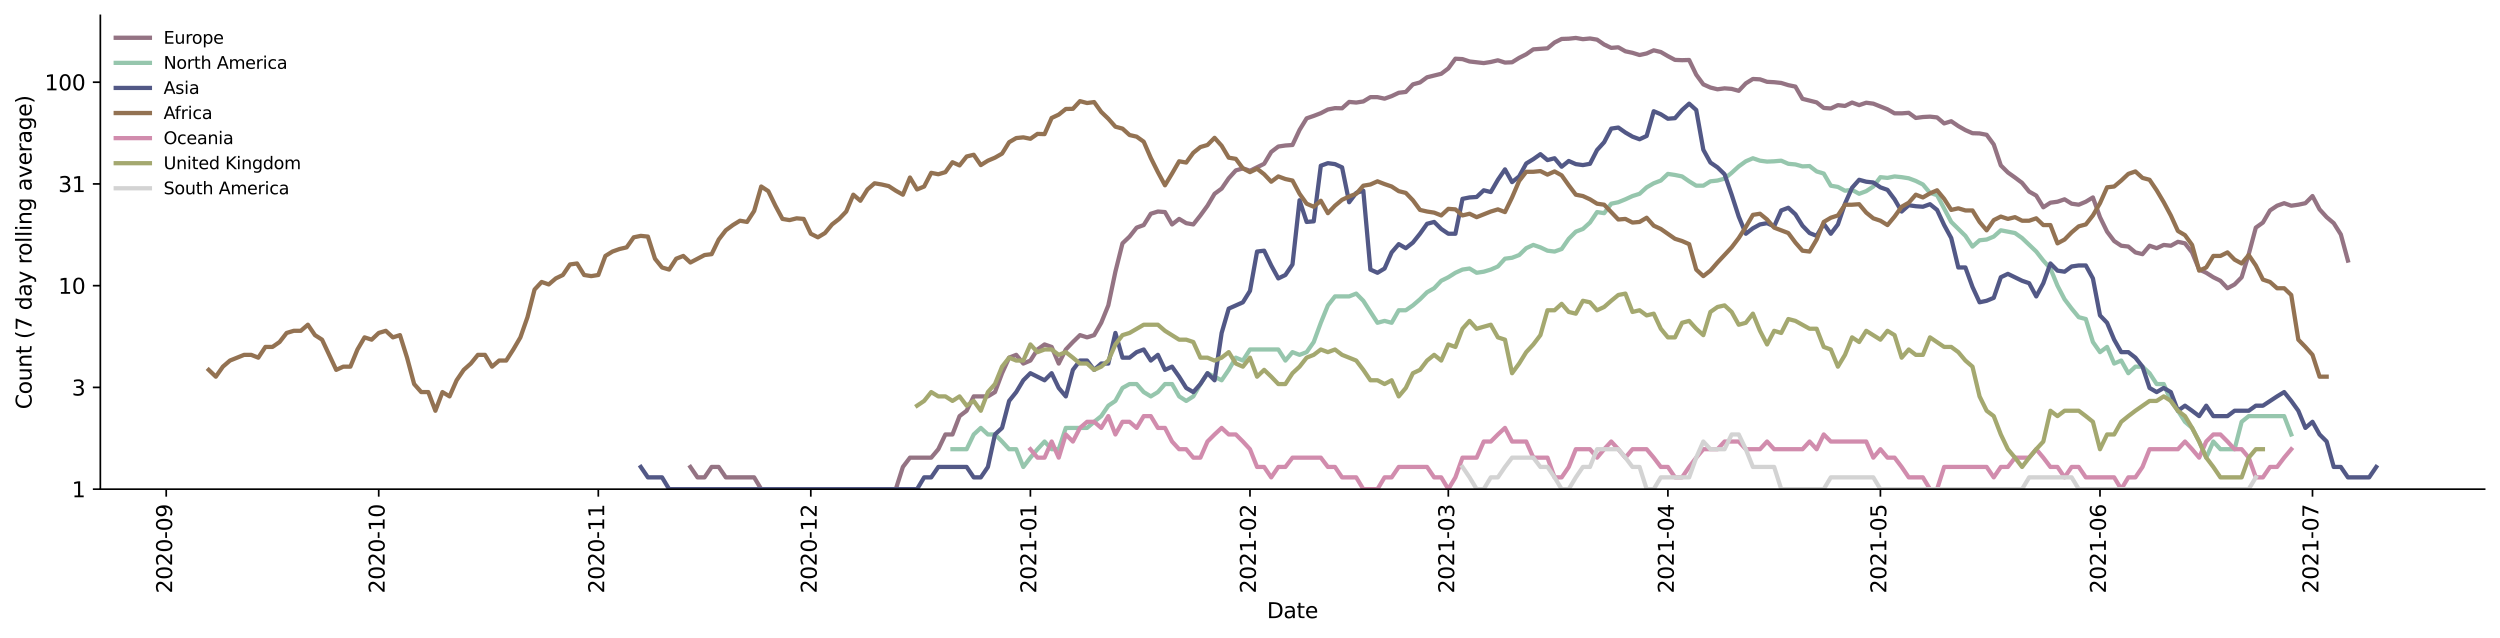 <?xml version="1.0" encoding="utf-8" standalone="no"?>
<!DOCTYPE svg PUBLIC "-//W3C//DTD SVG 1.1//EN"
  "http://www.w3.org/Graphics/SVG/1.1/DTD/svg11.dtd">
<svg height="298.621pt" version="1.1" viewBox="0 0 1170.166 298.621" width="1170.166pt" xmlns="http://www.w3.org/2000/svg" xmlns:xlink="http://www.w3.org/1999/xlink">
 <defs>
  <style type="text/css">*{stroke-linecap:butt;stroke-linejoin:round;}</style>
 </defs>
 <g id="figure_1">
  <g id="patch_1">
   <path d="M 0 298.621 
L 1170.166 298.621 
L 1170.166 0 
L 0 0 
z
" style="fill:#ffffff;"/>
  </g>
  <g id="axes_1">
   <g id="patch_2">
    <path d="M 46.966 228.96 
L 1162.966 228.96 
L 1162.966 7.2 
L 46.966 7.2 
z
" style="fill:#ffffff;"/>
   </g>
   <g id="matplotlib.axis_1">
    <g id="xtick_1">
     <g id="line2d_1">
      <defs>
       <path d="M 0 0 
L 0 3.5 
" id="mbe7c22d611" style="stroke:#000000;stroke-width:0.8;"/>
      </defs>
      <g>
       <use style="stroke:#000000;stroke-width:0.8;" x="77.8" xlink:href="#mbe7c22d611" y="228.96"/>
      </g>
     </g>
     <g id="text_1">
      <!-- 2020-09 -->
      <g transform="translate(80.559 277.743)rotate(-90)scale(0.1 -0.1)">
       <defs>
        <path d="M 1228 531 
L 3431 531 
L 3431 0 
L 469 0 
L 469 531 
Q 828 903 1448 1529 
Q 2069 2156 2228 2338 
Q 2531 2678 2651 2914 
Q 2772 3150 2772 3378 
Q 2772 3750 2511 3984 
Q 2250 4219 1831 4219 
Q 1534 4219 1204 4116 
Q 875 4013 500 3803 
L 500 4441 
Q 881 4594 1212 4672 
Q 1544 4750 1819 4750 
Q 2544 4750 2975 4387 
Q 3406 4025 3406 3419 
Q 3406 3131 3298 2873 
Q 3191 2616 2906 2266 
Q 2828 2175 2409 1742 
Q 1991 1309 1228 531 
z
" id="DejaVuSans-32" transform="scale(0.016)"/>
        <path d="M 2034 4250 
Q 1547 4250 1301 3770 
Q 1056 3291 1056 2328 
Q 1056 1369 1301 889 
Q 1547 409 2034 409 
Q 2525 409 2770 889 
Q 3016 1369 3016 2328 
Q 3016 3291 2770 3770 
Q 2525 4250 2034 4250 
z
M 2034 4750 
Q 2819 4750 3233 4129 
Q 3647 3509 3647 2328 
Q 3647 1150 3233 529 
Q 2819 -91 2034 -91 
Q 1250 -91 836 529 
Q 422 1150 422 2328 
Q 422 3509 836 4129 
Q 1250 4750 2034 4750 
z
" id="DejaVuSans-30" transform="scale(0.016)"/>
        <path d="M 313 2009 
L 1997 2009 
L 1997 1497 
L 313 1497 
L 313 2009 
z
" id="DejaVuSans-2d" transform="scale(0.016)"/>
        <path d="M 703 97 
L 703 672 
Q 941 559 1184 500 
Q 1428 441 1663 441 
Q 2288 441 2617 861 
Q 2947 1281 2994 2138 
Q 2813 1869 2534 1725 
Q 2256 1581 1919 1581 
Q 1219 1581 811 2004 
Q 403 2428 403 3163 
Q 403 3881 828 4315 
Q 1253 4750 1959 4750 
Q 2769 4750 3195 4129 
Q 3622 3509 3622 2328 
Q 3622 1225 3098 567 
Q 2575 -91 1691 -91 
Q 1453 -91 1209 -44 
Q 966 3 703 97 
z
M 1959 2075 
Q 2384 2075 2632 2365 
Q 2881 2656 2881 3163 
Q 2881 3666 2632 3958 
Q 2384 4250 1959 4250 
Q 1534 4250 1286 3958 
Q 1038 3666 1038 3163 
Q 1038 2656 1286 2365 
Q 1534 2075 1959 2075 
z
" id="DejaVuSans-39" transform="scale(0.016)"/>
       </defs>
       <use xlink:href="#DejaVuSans-32"/>
       <use x="63.623" xlink:href="#DejaVuSans-30"/>
       <use x="127.246" xlink:href="#DejaVuSans-32"/>
       <use x="190.869" xlink:href="#DejaVuSans-30"/>
       <use x="254.492" xlink:href="#DejaVuSans-2d"/>
       <use x="290.576" xlink:href="#DejaVuSans-30"/>
       <use x="354.199" xlink:href="#DejaVuSans-39"/>
      </g>
     </g>
    </g>
    <g id="xtick_2">
     <g id="line2d_2">
      <g>
       <use style="stroke:#000000;stroke-width:0.8;" x="177.265" xlink:href="#mbe7c22d611" y="228.96"/>
      </g>
     </g>
     <g id="text_2">
      <!-- 2020-10 -->
      <g transform="translate(180.024 277.743)rotate(-90)scale(0.1 -0.1)">
       <defs>
        <path d="M 794 531 
L 1825 531 
L 1825 4091 
L 703 3866 
L 703 4441 
L 1819 4666 
L 2450 4666 
L 2450 531 
L 3481 531 
L 3481 0 
L 794 0 
L 794 531 
z
" id="DejaVuSans-31" transform="scale(0.016)"/>
       </defs>
       <use xlink:href="#DejaVuSans-32"/>
       <use x="63.623" xlink:href="#DejaVuSans-30"/>
       <use x="127.246" xlink:href="#DejaVuSans-32"/>
       <use x="190.869" xlink:href="#DejaVuSans-30"/>
       <use x="254.492" xlink:href="#DejaVuSans-2d"/>
       <use x="290.576" xlink:href="#DejaVuSans-31"/>
       <use x="354.199" xlink:href="#DejaVuSans-30"/>
      </g>
     </g>
    </g>
    <g id="xtick_3">
     <g id="line2d_3">
      <g>
       <use style="stroke:#000000;stroke-width:0.8;" x="280.046" xlink:href="#mbe7c22d611" y="228.96"/>
      </g>
     </g>
     <g id="text_3">
      <!-- 2020-11 -->
      <g transform="translate(282.805 277.743)rotate(-90)scale(0.1 -0.1)">
       <use xlink:href="#DejaVuSans-32"/>
       <use x="63.623" xlink:href="#DejaVuSans-30"/>
       <use x="127.246" xlink:href="#DejaVuSans-32"/>
       <use x="190.869" xlink:href="#DejaVuSans-30"/>
       <use x="254.492" xlink:href="#DejaVuSans-2d"/>
       <use x="290.576" xlink:href="#DejaVuSans-31"/>
       <use x="354.199" xlink:href="#DejaVuSans-31"/>
      </g>
     </g>
    </g>
    <g id="xtick_4">
     <g id="line2d_4">
      <g>
       <use style="stroke:#000000;stroke-width:0.8;" x="379.511" xlink:href="#mbe7c22d611" y="228.96"/>
      </g>
     </g>
     <g id="text_4">
      <!-- 2020-12 -->
      <g transform="translate(382.27 277.743)rotate(-90)scale(0.1 -0.1)">
       <use xlink:href="#DejaVuSans-32"/>
       <use x="63.623" xlink:href="#DejaVuSans-30"/>
       <use x="127.246" xlink:href="#DejaVuSans-32"/>
       <use x="190.869" xlink:href="#DejaVuSans-30"/>
       <use x="254.492" xlink:href="#DejaVuSans-2d"/>
       <use x="290.576" xlink:href="#DejaVuSans-31"/>
       <use x="354.199" xlink:href="#DejaVuSans-32"/>
      </g>
     </g>
    </g>
    <g id="xtick_5">
     <g id="line2d_5">
      <g>
       <use style="stroke:#000000;stroke-width:0.8;" x="482.292" xlink:href="#mbe7c22d611" y="228.96"/>
      </g>
     </g>
     <g id="text_5">
      <!-- 2021-01 -->
      <g transform="translate(485.051 277.743)rotate(-90)scale(0.1 -0.1)">
       <use xlink:href="#DejaVuSans-32"/>
       <use x="63.623" xlink:href="#DejaVuSans-30"/>
       <use x="127.246" xlink:href="#DejaVuSans-32"/>
       <use x="190.869" xlink:href="#DejaVuSans-31"/>
       <use x="254.492" xlink:href="#DejaVuSans-2d"/>
       <use x="290.576" xlink:href="#DejaVuSans-30"/>
       <use x="354.199" xlink:href="#DejaVuSans-31"/>
      </g>
     </g>
    </g>
    <g id="xtick_6">
     <g id="line2d_6">
      <g>
       <use style="stroke:#000000;stroke-width:0.8;" x="585.073" xlink:href="#mbe7c22d611" y="228.96"/>
      </g>
     </g>
     <g id="text_6">
      <!-- 2021-02 -->
      <g transform="translate(587.832 277.743)rotate(-90)scale(0.1 -0.1)">
       <use xlink:href="#DejaVuSans-32"/>
       <use x="63.623" xlink:href="#DejaVuSans-30"/>
       <use x="127.246" xlink:href="#DejaVuSans-32"/>
       <use x="190.869" xlink:href="#DejaVuSans-31"/>
       <use x="254.492" xlink:href="#DejaVuSans-2d"/>
       <use x="290.576" xlink:href="#DejaVuSans-30"/>
       <use x="354.199" xlink:href="#DejaVuSans-32"/>
      </g>
     </g>
    </g>
    <g id="xtick_7">
     <g id="line2d_7">
      <g>
       <use style="stroke:#000000;stroke-width:0.8;" x="677.907" xlink:href="#mbe7c22d611" y="228.96"/>
      </g>
     </g>
     <g id="text_7">
      <!-- 2021-03 -->
      <g transform="translate(680.666 277.743)rotate(-90)scale(0.1 -0.1)">
       <defs>
        <path d="M 2597 2516 
Q 3050 2419 3304 2112 
Q 3559 1806 3559 1356 
Q 3559 666 3084 287 
Q 2609 -91 1734 -91 
Q 1441 -91 1130 -33 
Q 819 25 488 141 
L 488 750 
Q 750 597 1062 519 
Q 1375 441 1716 441 
Q 2309 441 2620 675 
Q 2931 909 2931 1356 
Q 2931 1769 2642 2001 
Q 2353 2234 1838 2234 
L 1294 2234 
L 1294 2753 
L 1863 2753 
Q 2328 2753 2575 2939 
Q 2822 3125 2822 3475 
Q 2822 3834 2567 4026 
Q 2313 4219 1838 4219 
Q 1578 4219 1281 4162 
Q 984 4106 628 3988 
L 628 4550 
Q 988 4650 1302 4700 
Q 1616 4750 1894 4750 
Q 2613 4750 3031 4423 
Q 3450 4097 3450 3541 
Q 3450 3153 3228 2886 
Q 3006 2619 2597 2516 
z
" id="DejaVuSans-33" transform="scale(0.016)"/>
       </defs>
       <use xlink:href="#DejaVuSans-32"/>
       <use x="63.623" xlink:href="#DejaVuSans-30"/>
       <use x="127.246" xlink:href="#DejaVuSans-32"/>
       <use x="190.869" xlink:href="#DejaVuSans-31"/>
       <use x="254.492" xlink:href="#DejaVuSans-2d"/>
       <use x="290.576" xlink:href="#DejaVuSans-30"/>
       <use x="354.199" xlink:href="#DejaVuSans-33"/>
      </g>
     </g>
    </g>
    <g id="xtick_8">
     <g id="line2d_8">
      <g>
       <use style="stroke:#000000;stroke-width:0.8;" x="780.688" xlink:href="#mbe7c22d611" y="228.96"/>
      </g>
     </g>
     <g id="text_8">
      <!-- 2021-04 -->
      <g transform="translate(783.447 277.743)rotate(-90)scale(0.1 -0.1)">
       <defs>
        <path d="M 2419 4116 
L 825 1625 
L 2419 1625 
L 2419 4116 
z
M 2253 4666 
L 3047 4666 
L 3047 1625 
L 3713 1625 
L 3713 1100 
L 3047 1100 
L 3047 0 
L 2419 0 
L 2419 1100 
L 313 1100 
L 313 1709 
L 2253 4666 
z
" id="DejaVuSans-34" transform="scale(0.016)"/>
       </defs>
       <use xlink:href="#DejaVuSans-32"/>
       <use x="63.623" xlink:href="#DejaVuSans-30"/>
       <use x="127.246" xlink:href="#DejaVuSans-32"/>
       <use x="190.869" xlink:href="#DejaVuSans-31"/>
       <use x="254.492" xlink:href="#DejaVuSans-2d"/>
       <use x="290.576" xlink:href="#DejaVuSans-30"/>
       <use x="354.199" xlink:href="#DejaVuSans-34"/>
      </g>
     </g>
    </g>
    <g id="xtick_9">
     <g id="line2d_9">
      <g>
       <use style="stroke:#000000;stroke-width:0.8;" x="880.153" xlink:href="#mbe7c22d611" y="228.96"/>
      </g>
     </g>
     <g id="text_9">
      <!-- 2021-05 -->
      <g transform="translate(882.912 277.743)rotate(-90)scale(0.1 -0.1)">
       <defs>
        <path d="M 691 4666 
L 3169 4666 
L 3169 4134 
L 1269 4134 
L 1269 2991 
Q 1406 3038 1543 3061 
Q 1681 3084 1819 3084 
Q 2600 3084 3056 2656 
Q 3513 2228 3513 1497 
Q 3513 744 3044 326 
Q 2575 -91 1722 -91 
Q 1428 -91 1123 -41 
Q 819 9 494 109 
L 494 744 
Q 775 591 1075 516 
Q 1375 441 1709 441 
Q 2250 441 2565 725 
Q 2881 1009 2881 1497 
Q 2881 1984 2565 2268 
Q 2250 2553 1709 2553 
Q 1456 2553 1204 2497 
Q 953 2441 691 2322 
L 691 4666 
z
" id="DejaVuSans-35" transform="scale(0.016)"/>
       </defs>
       <use xlink:href="#DejaVuSans-32"/>
       <use x="63.623" xlink:href="#DejaVuSans-30"/>
       <use x="127.246" xlink:href="#DejaVuSans-32"/>
       <use x="190.869" xlink:href="#DejaVuSans-31"/>
       <use x="254.492" xlink:href="#DejaVuSans-2d"/>
       <use x="290.576" xlink:href="#DejaVuSans-30"/>
       <use x="354.199" xlink:href="#DejaVuSans-35"/>
      </g>
     </g>
    </g>
    <g id="xtick_10">
     <g id="line2d_10">
      <g>
       <use style="stroke:#000000;stroke-width:0.8;" x="982.934" xlink:href="#mbe7c22d611" y="228.96"/>
      </g>
     </g>
     <g id="text_10">
      <!-- 2021-06 -->
      <g transform="translate(985.693 277.743)rotate(-90)scale(0.1 -0.1)">
       <defs>
        <path d="M 2113 2584 
Q 1688 2584 1439 2293 
Q 1191 2003 1191 1497 
Q 1191 994 1439 701 
Q 1688 409 2113 409 
Q 2538 409 2786 701 
Q 3034 994 3034 1497 
Q 3034 2003 2786 2293 
Q 2538 2584 2113 2584 
z
M 3366 4563 
L 3366 3988 
Q 3128 4100 2886 4159 
Q 2644 4219 2406 4219 
Q 1781 4219 1451 3797 
Q 1122 3375 1075 2522 
Q 1259 2794 1537 2939 
Q 1816 3084 2150 3084 
Q 2853 3084 3261 2657 
Q 3669 2231 3669 1497 
Q 3669 778 3244 343 
Q 2819 -91 2113 -91 
Q 1303 -91 875 529 
Q 447 1150 447 2328 
Q 447 3434 972 4092 
Q 1497 4750 2381 4750 
Q 2619 4750 2861 4703 
Q 3103 4656 3366 4563 
z
" id="DejaVuSans-36" transform="scale(0.016)"/>
       </defs>
       <use xlink:href="#DejaVuSans-32"/>
       <use x="63.623" xlink:href="#DejaVuSans-30"/>
       <use x="127.246" xlink:href="#DejaVuSans-32"/>
       <use x="190.869" xlink:href="#DejaVuSans-31"/>
       <use x="254.492" xlink:href="#DejaVuSans-2d"/>
       <use x="290.576" xlink:href="#DejaVuSans-30"/>
       <use x="354.199" xlink:href="#DejaVuSans-36"/>
      </g>
     </g>
    </g>
    <g id="xtick_11">
     <g id="line2d_11">
      <g>
       <use style="stroke:#000000;stroke-width:0.8;" x="1082.399" xlink:href="#mbe7c22d611" y="228.96"/>
      </g>
     </g>
     <g id="text_11">
      <!-- 2021-07 -->
      <g transform="translate(1085.158 277.743)rotate(-90)scale(0.1 -0.1)">
       <defs>
        <path d="M 525 4666 
L 3525 4666 
L 3525 4397 
L 1831 0 
L 1172 0 
L 2766 4134 
L 525 4134 
L 525 4666 
z
" id="DejaVuSans-37" transform="scale(0.016)"/>
       </defs>
       <use xlink:href="#DejaVuSans-32"/>
       <use x="63.623" xlink:href="#DejaVuSans-30"/>
       <use x="127.246" xlink:href="#DejaVuSans-32"/>
       <use x="190.869" xlink:href="#DejaVuSans-31"/>
       <use x="254.492" xlink:href="#DejaVuSans-2d"/>
       <use x="290.576" xlink:href="#DejaVuSans-30"/>
       <use x="354.199" xlink:href="#DejaVuSans-37"/>
      </g>
     </g>
    </g>
    <g id="text_12">
     <!-- Date -->
     <g transform="translate(593.015 289.341)scale(0.1 -0.1)">
      <defs>
       <path d="M 1259 4147 
L 1259 519 
L 2022 519 
Q 2988 519 3436 956 
Q 3884 1394 3884 2338 
Q 3884 3275 3436 3711 
Q 2988 4147 2022 4147 
L 1259 4147 
z
M 628 4666 
L 1925 4666 
Q 3281 4666 3915 4102 
Q 4550 3538 4550 2338 
Q 4550 1131 3912 565 
Q 3275 0 1925 0 
L 628 0 
L 628 4666 
z
" id="DejaVuSans-44" transform="scale(0.016)"/>
       <path d="M 2194 1759 
Q 1497 1759 1228 1600 
Q 959 1441 959 1056 
Q 959 750 1161 570 
Q 1363 391 1709 391 
Q 2188 391 2477 730 
Q 2766 1069 2766 1631 
L 2766 1759 
L 2194 1759 
z
M 3341 1997 
L 3341 0 
L 2766 0 
L 2766 531 
Q 2569 213 2275 61 
Q 1981 -91 1556 -91 
Q 1019 -91 701 211 
Q 384 513 384 1019 
Q 384 1609 779 1909 
Q 1175 2209 1959 2209 
L 2766 2209 
L 2766 2266 
Q 2766 2663 2505 2880 
Q 2244 3097 1772 3097 
Q 1472 3097 1187 3025 
Q 903 2953 641 2809 
L 641 3341 
Q 956 3463 1253 3523 
Q 1550 3584 1831 3584 
Q 2591 3584 2966 3190 
Q 3341 2797 3341 1997 
z
" id="DejaVuSans-61" transform="scale(0.016)"/>
       <path d="M 1172 4494 
L 1172 3500 
L 2356 3500 
L 2356 3053 
L 1172 3053 
L 1172 1153 
Q 1172 725 1289 603 
Q 1406 481 1766 481 
L 2356 481 
L 2356 0 
L 1766 0 
Q 1100 0 847 248 
Q 594 497 594 1153 
L 594 3053 
L 172 3053 
L 172 3500 
L 594 3500 
L 594 4494 
L 1172 4494 
z
" id="DejaVuSans-74" transform="scale(0.016)"/>
       <path d="M 3597 1894 
L 3597 1613 
L 953 1613 
Q 991 1019 1311 708 
Q 1631 397 2203 397 
Q 2534 397 2845 478 
Q 3156 559 3463 722 
L 3463 178 
Q 3153 47 2828 -22 
Q 2503 -91 2169 -91 
Q 1331 -91 842 396 
Q 353 884 353 1716 
Q 353 2575 817 3079 
Q 1281 3584 2069 3584 
Q 2775 3584 3186 3129 
Q 3597 2675 3597 1894 
z
M 3022 2063 
Q 3016 2534 2758 2815 
Q 2500 3097 2075 3097 
Q 1594 3097 1305 2825 
Q 1016 2553 972 2059 
L 3022 2063 
z
" id="DejaVuSans-65" transform="scale(0.016)"/>
      </defs>
      <use xlink:href="#DejaVuSans-44"/>
      <use x="77.002" xlink:href="#DejaVuSans-61"/>
      <use x="138.281" xlink:href="#DejaVuSans-74"/>
      <use x="177.49" xlink:href="#DejaVuSans-65"/>
     </g>
    </g>
   </g>
   <g id="matplotlib.axis_2">
    <g id="ytick_1">
     <g id="line2d_12">
      <defs>
       <path d="M 0 0 
L -3.5 0 
" id="m2bf951de61" style="stroke:#000000;stroke-width:0.8;"/>
      </defs>
      <g>
       <use style="stroke:#000000;stroke-width:0.8;" x="46.966" xlink:href="#m2bf951de61" y="228.96"/>
      </g>
     </g>
     <g id="text_13">
      <!-- 1 -->
      <g transform="translate(33.603 232.759)scale(0.1 -0.1)">
       <use xlink:href="#DejaVuSans-31"/>
      </g>
     </g>
    </g>
    <g id="ytick_2">
     <g id="line2d_13">
      <g>
       <use style="stroke:#000000;stroke-width:0.8;" x="46.966" xlink:href="#m2bf951de61" y="181.338"/>
      </g>
     </g>
     <g id="text_14">
      <!-- 3 -->
      <g transform="translate(33.603 185.138)scale(0.1 -0.1)">
       <use xlink:href="#DejaVuSans-33"/>
      </g>
     </g>
    </g>
    <g id="ytick_3">
     <g id="line2d_14">
      <g>
       <use style="stroke:#000000;stroke-width:0.8;" x="46.966" xlink:href="#m2bf951de61" y="133.717"/>
      </g>
     </g>
     <g id="text_15">
      <!-- 10 -->
      <g transform="translate(27.241 137.516)scale(0.1 -0.1)">
       <use xlink:href="#DejaVuSans-31"/>
       <use x="63.623" xlink:href="#DejaVuSans-30"/>
      </g>
     </g>
    </g>
    <g id="ytick_4">
     <g id="line2d_15">
      <g>
       <use style="stroke:#000000;stroke-width:0.8;" x="46.966" xlink:href="#m2bf951de61" y="86.095"/>
      </g>
     </g>
     <g id="text_16">
      <!-- 31 -->
      <g transform="translate(27.241 89.895)scale(0.1 -0.1)">
       <use xlink:href="#DejaVuSans-33"/>
       <use x="63.623" xlink:href="#DejaVuSans-31"/>
      </g>
     </g>
    </g>
    <g id="ytick_5">
     <g id="line2d_16">
      <g>
       <use style="stroke:#000000;stroke-width:0.8;" x="46.966" xlink:href="#m2bf951de61" y="38.474"/>
      </g>
     </g>
     <g id="text_17">
      <!-- 100 -->
      <g transform="translate(20.878 42.273)scale(0.1 -0.1)">
       <use xlink:href="#DejaVuSans-31"/>
       <use x="63.623" xlink:href="#DejaVuSans-30"/>
       <use x="127.246" xlink:href="#DejaVuSans-30"/>
      </g>
     </g>
    </g>
    <g id="text_18">
     <!-- Count (7 day rolling average) -->
     <g transform="translate(14.798 191.548)rotate(-90)scale(0.1 -0.1)">
      <defs>
       <path d="M 4122 4306 
L 4122 3641 
Q 3803 3938 3442 4084 
Q 3081 4231 2675 4231 
Q 1875 4231 1450 3742 
Q 1025 3253 1025 2328 
Q 1025 1406 1450 917 
Q 1875 428 2675 428 
Q 3081 428 3442 575 
Q 3803 722 4122 1019 
L 4122 359 
Q 3791 134 3420 21 
Q 3050 -91 2638 -91 
Q 1578 -91 968 557 
Q 359 1206 359 2328 
Q 359 3453 968 4101 
Q 1578 4750 2638 4750 
Q 3056 4750 3426 4639 
Q 3797 4528 4122 4306 
z
" id="DejaVuSans-43" transform="scale(0.016)"/>
       <path d="M 1959 3097 
Q 1497 3097 1228 2736 
Q 959 2375 959 1747 
Q 959 1119 1226 758 
Q 1494 397 1959 397 
Q 2419 397 2687 759 
Q 2956 1122 2956 1747 
Q 2956 2369 2687 2733 
Q 2419 3097 1959 3097 
z
M 1959 3584 
Q 2709 3584 3137 3096 
Q 3566 2609 3566 1747 
Q 3566 888 3137 398 
Q 2709 -91 1959 -91 
Q 1206 -91 779 398 
Q 353 888 353 1747 
Q 353 2609 779 3096 
Q 1206 3584 1959 3584 
z
" id="DejaVuSans-6f" transform="scale(0.016)"/>
       <path d="M 544 1381 
L 544 3500 
L 1119 3500 
L 1119 1403 
Q 1119 906 1312 657 
Q 1506 409 1894 409 
Q 2359 409 2629 706 
Q 2900 1003 2900 1516 
L 2900 3500 
L 3475 3500 
L 3475 0 
L 2900 0 
L 2900 538 
Q 2691 219 2414 64 
Q 2138 -91 1772 -91 
Q 1169 -91 856 284 
Q 544 659 544 1381 
z
M 1991 3584 
L 1991 3584 
z
" id="DejaVuSans-75" transform="scale(0.016)"/>
       <path d="M 3513 2113 
L 3513 0 
L 2938 0 
L 2938 2094 
Q 2938 2591 2744 2837 
Q 2550 3084 2163 3084 
Q 1697 3084 1428 2787 
Q 1159 2491 1159 1978 
L 1159 0 
L 581 0 
L 581 3500 
L 1159 3500 
L 1159 2956 
Q 1366 3272 1645 3428 
Q 1925 3584 2291 3584 
Q 2894 3584 3203 3211 
Q 3513 2838 3513 2113 
z
" id="DejaVuSans-6e" transform="scale(0.016)"/>
       <path id="DejaVuSans-20" transform="scale(0.016)"/>
       <path d="M 1984 4856 
Q 1566 4138 1362 3434 
Q 1159 2731 1159 2009 
Q 1159 1288 1364 580 
Q 1569 -128 1984 -844 
L 1484 -844 
Q 1016 -109 783 600 
Q 550 1309 550 2009 
Q 550 2706 781 3412 
Q 1013 4119 1484 4856 
L 1984 4856 
z
" id="DejaVuSans-28" transform="scale(0.016)"/>
       <path d="M 2906 2969 
L 2906 4863 
L 3481 4863 
L 3481 0 
L 2906 0 
L 2906 525 
Q 2725 213 2448 61 
Q 2172 -91 1784 -91 
Q 1150 -91 751 415 
Q 353 922 353 1747 
Q 353 2572 751 3078 
Q 1150 3584 1784 3584 
Q 2172 3584 2448 3432 
Q 2725 3281 2906 2969 
z
M 947 1747 
Q 947 1113 1208 752 
Q 1469 391 1925 391 
Q 2381 391 2643 752 
Q 2906 1113 2906 1747 
Q 2906 2381 2643 2742 
Q 2381 3103 1925 3103 
Q 1469 3103 1208 2742 
Q 947 2381 947 1747 
z
" id="DejaVuSans-64" transform="scale(0.016)"/>
       <path d="M 2059 -325 
Q 1816 -950 1584 -1140 
Q 1353 -1331 966 -1331 
L 506 -1331 
L 506 -850 
L 844 -850 
Q 1081 -850 1212 -737 
Q 1344 -625 1503 -206 
L 1606 56 
L 191 3500 
L 800 3500 
L 1894 763 
L 2988 3500 
L 3597 3500 
L 2059 -325 
z
" id="DejaVuSans-79" transform="scale(0.016)"/>
       <path d="M 2631 2963 
Q 2534 3019 2420 3045 
Q 2306 3072 2169 3072 
Q 1681 3072 1420 2755 
Q 1159 2438 1159 1844 
L 1159 0 
L 581 0 
L 581 3500 
L 1159 3500 
L 1159 2956 
Q 1341 3275 1631 3429 
Q 1922 3584 2338 3584 
Q 2397 3584 2469 3576 
Q 2541 3569 2628 3553 
L 2631 2963 
z
" id="DejaVuSans-72" transform="scale(0.016)"/>
       <path d="M 603 4863 
L 1178 4863 
L 1178 0 
L 603 0 
L 603 4863 
z
" id="DejaVuSans-6c" transform="scale(0.016)"/>
       <path d="M 603 3500 
L 1178 3500 
L 1178 0 
L 603 0 
L 603 3500 
z
M 603 4863 
L 1178 4863 
L 1178 4134 
L 603 4134 
L 603 4863 
z
" id="DejaVuSans-69" transform="scale(0.016)"/>
       <path d="M 2906 1791 
Q 2906 2416 2648 2759 
Q 2391 3103 1925 3103 
Q 1463 3103 1205 2759 
Q 947 2416 947 1791 
Q 947 1169 1205 825 
Q 1463 481 1925 481 
Q 2391 481 2648 825 
Q 2906 1169 2906 1791 
z
M 3481 434 
Q 3481 -459 3084 -895 
Q 2688 -1331 1869 -1331 
Q 1566 -1331 1297 -1286 
Q 1028 -1241 775 -1147 
L 775 -588 
Q 1028 -725 1275 -790 
Q 1522 -856 1778 -856 
Q 2344 -856 2625 -561 
Q 2906 -266 2906 331 
L 2906 616 
Q 2728 306 2450 153 
Q 2172 0 1784 0 
Q 1141 0 747 490 
Q 353 981 353 1791 
Q 353 2603 747 3093 
Q 1141 3584 1784 3584 
Q 2172 3584 2450 3431 
Q 2728 3278 2906 2969 
L 2906 3500 
L 3481 3500 
L 3481 434 
z
" id="DejaVuSans-67" transform="scale(0.016)"/>
       <path d="M 191 3500 
L 800 3500 
L 1894 563 
L 2988 3500 
L 3597 3500 
L 2284 0 
L 1503 0 
L 191 3500 
z
" id="DejaVuSans-76" transform="scale(0.016)"/>
       <path d="M 513 4856 
L 1013 4856 
Q 1481 4119 1714 3412 
Q 1947 2706 1947 2009 
Q 1947 1309 1714 600 
Q 1481 -109 1013 -844 
L 513 -844 
Q 928 -128 1133 580 
Q 1338 1288 1338 2009 
Q 1338 2731 1133 3434 
Q 928 4138 513 4856 
z
" id="DejaVuSans-29" transform="scale(0.016)"/>
      </defs>
      <use xlink:href="#DejaVuSans-43"/>
      <use x="69.824" xlink:href="#DejaVuSans-6f"/>
      <use x="131.006" xlink:href="#DejaVuSans-75"/>
      <use x="194.385" xlink:href="#DejaVuSans-6e"/>
      <use x="257.764" xlink:href="#DejaVuSans-74"/>
      <use x="296.973" xlink:href="#DejaVuSans-20"/>
      <use x="328.76" xlink:href="#DejaVuSans-28"/>
      <use x="367.773" xlink:href="#DejaVuSans-37"/>
      <use x="431.396" xlink:href="#DejaVuSans-20"/>
      <use x="463.184" xlink:href="#DejaVuSans-64"/>
      <use x="526.66" xlink:href="#DejaVuSans-61"/>
      <use x="587.939" xlink:href="#DejaVuSans-79"/>
      <use x="647.119" xlink:href="#DejaVuSans-20"/>
      <use x="678.906" xlink:href="#DejaVuSans-72"/>
      <use x="717.77" xlink:href="#DejaVuSans-6f"/>
      <use x="778.951" xlink:href="#DejaVuSans-6c"/>
      <use x="806.734" xlink:href="#DejaVuSans-6c"/>
      <use x="834.518" xlink:href="#DejaVuSans-69"/>
      <use x="862.301" xlink:href="#DejaVuSans-6e"/>
      <use x="925.68" xlink:href="#DejaVuSans-67"/>
      <use x="989.156" xlink:href="#DejaVuSans-20"/>
      <use x="1020.943" xlink:href="#DejaVuSans-61"/>
      <use x="1082.223" xlink:href="#DejaVuSans-76"/>
      <use x="1141.402" xlink:href="#DejaVuSans-65"/>
      <use x="1202.926" xlink:href="#DejaVuSans-72"/>
      <use x="1244.039" xlink:href="#DejaVuSans-61"/>
      <use x="1305.318" xlink:href="#DejaVuSans-67"/>
      <use x="1368.795" xlink:href="#DejaVuSans-65"/>
      <use x="1430.318" xlink:href="#DejaVuSans-29"/>
     </g>
    </g>
   </g>
   <g id="line2d_17">
    <path clip-path="url(#pfb8f12540f)" d="M 323.147 218.565 
L 326.463 223.437 
L 329.778 223.437 
L 333.094 218.565 
L 336.409 218.565 
L 339.725 223.437 
L 352.987 223.437 
L 356.303 228.96 
L 419.297 228.96 
L 422.613 218.565 
L 425.928 214.207 
L 435.875 214.207 
L 439.19 210.264 
L 442.506 203.354 
L 445.821 203.354 
L 449.137 194.766 
L 452.452 192.258 
L 455.768 185.536 
L 462.399 185.536 
L 465.714 183.518 
L 469.03 174.683 
L 472.345 167.408 
L 475.661 166.095 
L 478.976 170.166 
L 482.292 168.764 
L 485.607 163.587 
L 488.923 161.223 
L 492.238 162.388 
L 495.554 170.166 
L 498.869 163.587 
L 502.185 160.089 
L 505.5 156.865 
L 508.816 157.912 
L 512.131 156.865 
L 515.447 151.084 
L 518.762 142.947 
L 522.078 127.172 
L 525.393 113.908 
L 528.709 110.738 
L 532.024 106.55 
L 535.34 105.342 
L 538.655 100.043 
L 541.971 99.009 
L 545.286 99.265 
L 548.602 105.046 
L 551.917 102.469 
L 555.233 104.459 
L 558.549 105.046 
L 561.864 100.836 
L 565.18 96.291 
L 568.495 90.708 
L 571.811 88.274 
L 575.126 83.446 
L 578.442 79.76 
L 581.757 78.809 
L 585.073 79.92 
L 591.704 76.671 
L 595.019 71.111 
L 598.335 68.588 
L 601.65 68.101 
L 604.966 67.86 
L 608.281 60.802 
L 611.597 55.393 
L 614.912 54.253 
L 618.228 52.975 
L 621.543 51.249 
L 624.859 50.61 
L 628.174 50.69 
L 631.49 47.704 
L 634.805 48 
L 638.121 47.483 
L 641.436 45.475 
L 644.752 45.475 
L 648.067 46.181 
L 651.383 44.988 
L 654.698 43.427 
L 658.014 43.029 
L 661.329 39.491 
L 664.645 38.592 
L 667.96 36.175 
L 674.591 34.531 
L 677.907 32.03 
L 681.222 27.485 
L 684.538 27.667 
L 687.853 28.774 
L 694.484 29.528 
L 697.8 29.008 
L 701.115 28.217 
L 704.431 29.291 
L 707.746 29.149 
L 711.062 27.08 
L 714.377 25.409 
L 717.693 23.105 
L 724.324 22.618 
L 727.639 19.891 
L 730.955 18.228 
L 734.27 18.12 
L 737.586 17.76 
L 740.901 18.337 
L 744.217 18.011 
L 747.532 18.555 
L 750.848 20.845 
L 754.163 22.418 
L 757.479 22.138 
L 760.795 24.011 
L 764.11 24.725 
L 767.426 25.755 
L 770.741 25.023 
L 774.057 23.555 
L 777.372 24.346 
L 780.688 26.28 
L 784.003 28.033 
L 787.319 28.171 
L 790.634 28.079 
L 793.95 34.963 
L 797.265 39.491 
L 800.581 40.97 
L 803.896 41.795 
L 807.212 41.349 
L 810.527 41.603 
L 813.843 42.505 
L 817.158 39.009 
L 820.474 36.965 
L 823.789 37.137 
L 827.105 38.297 
L 830.42 38.474 
L 833.736 38.83 
L 837.051 39.856 
L 840.367 40.533 
L 843.682 46.252 
L 850.313 47.926 
L 853.629 50.531 
L 856.944 50.769 
L 860.26 49.208 
L 863.575 49.593 
L 866.891 48 
L 870.206 49.208 
L 873.522 48.075 
L 876.837 48.524 
L 883.468 51.169 
L 886.784 53.059 
L 890.099 53.059 
L 893.415 52.807 
L 896.73 55.216 
L 900.046 54.775 
L 903.361 54.6 
L 906.677 54.951 
L 909.992 57.773 
L 913.308 56.75 
L 916.623 59.017 
L 919.939 60.904 
L 923.254 62.352 
L 926.57 62.457 
L 929.885 63.095 
L 933.201 67.62 
L 936.516 77.422 
L 939.832 80.733 
L 943.147 83.097 
L 946.463 85.605 
L 949.778 89.677 
L 953.094 91.552 
L 956.409 97.015 
L 959.725 94.881 
L 963.04 94.421 
L 966.356 93.294 
L 969.672 95.346 
L 972.987 95.816 
L 976.303 94.421 
L 979.618 92.414 
L 982.934 101.644 
L 986.249 108.431 
L 989.565 112.824 
L 992.88 115.021 
L 996.196 115.399 
L 999.511 118.144 
L 1002.827 118.964 
L 1006.142 115.021 
L 1009.458 116.165 
L 1012.773 114.647 
L 1016.089 115.021 
L 1019.404 113.183 
L 1022.72 113.908 
L 1026.035 118.144 
L 1029.351 126.175 
L 1032.666 127.68 
L 1035.982 129.775 
L 1039.297 131.418 
L 1042.613 134.916 
L 1045.928 133.13 
L 1049.244 129.775 
L 1052.559 118.964 
L 1055.875 106.55 
L 1059.19 104.169 
L 1062.506 98.501 
L 1065.821 96.291 
L 1069.137 95.113 
L 1072.452 96.291 
L 1075.768 95.816 
L 1079.083 95.113 
L 1082.399 91.766 
L 1085.714 98 
L 1089.03 101.644 
L 1092.345 104.459 
L 1095.661 109.734 
L 1098.976 121.965 
L 1098.976 121.965 
" style="fill:none;stroke:#947383;stroke-linecap:square;stroke-width:2;"/>
   </g>
   <g id="line2d_18">
    <path clip-path="url(#pfb8f12540f)" d="M 445.821 210.264 
L 452.452 210.264 
L 455.768 203.354 
L 459.083 200.289 
L 462.399 203.354 
L 465.714 203.354 
L 469.03 206.665 
L 472.345 210.264 
L 475.661 210.264 
L 478.976 218.565 
L 482.292 214.207 
L 485.607 210.264 
L 488.923 206.665 
L 492.238 210.264 
L 495.554 210.264 
L 498.869 200.289 
L 508.816 200.289 
L 512.131 197.435 
L 515.447 194.766 
L 518.762 189.894 
L 522.078 187.657 
L 525.393 181.593 
L 528.709 179.755 
L 532.024 179.755 
L 535.34 183.518 
L 538.655 185.536 
L 541.971 183.518 
L 545.286 179.755 
L 548.602 179.755 
L 551.917 185.536 
L 555.233 187.657 
L 558.549 185.536 
L 561.864 179.755 
L 565.18 174.683 
L 571.811 177.994 
L 575.126 173.122 
L 578.442 167.408 
L 581.757 168.764 
L 585.073 163.587 
L 598.335 163.587 
L 601.65 168.764 
L 604.966 164.822 
L 608.281 166.095 
L 611.597 164.822 
L 614.912 160.089 
L 618.228 151.084 
L 621.543 142.947 
L 624.859 138.737 
L 631.49 138.737 
L 634.805 137.424 
L 638.121 140.788 
L 644.752 151.084 
L 648.067 150.194 
L 651.383 151.084 
L 654.698 145.224 
L 658.014 145.224 
L 661.329 142.947 
L 664.645 140.093 
L 667.96 136.782 
L 671.276 134.916 
L 674.591 131.418 
L 677.907 129.775 
L 681.222 127.68 
L 684.538 126.175 
L 687.853 125.686 
L 691.169 127.68 
L 694.484 127.172 
L 697.8 126.175 
L 701.115 124.724 
L 704.431 121.085 
L 707.746 120.652 
L 711.062 119.379 
L 714.377 116.165 
L 717.693 114.647 
L 721.008 115.78 
L 724.324 117.341 
L 727.639 117.741 
L 730.955 116.553 
L 734.27 111.768 
L 737.586 108.431 
L 740.901 107.168 
L 744.217 104.169 
L 747.532 99.265 
L 750.848 99.782 
L 754.163 95.346 
L 757.479 94.651 
L 760.795 93.294 
L 764.11 91.766 
L 767.426 90.708 
L 770.741 87.688 
L 774.057 85.79 
L 777.372 84.512 
L 780.688 81.395 
L 784.003 81.898 
L 787.319 82.579 
L 790.634 84.873 
L 793.95 86.918 
L 797.265 86.918 
L 800.581 84.873 
L 803.896 84.512 
L 807.212 83.622 
L 810.527 80.897 
L 813.843 77.879 
L 817.158 75.498 
L 820.474 74.076 
L 823.789 75.21 
L 827.105 75.643 
L 830.42 75.498 
L 833.736 75.21 
L 837.051 76.671 
L 840.367 76.97 
L 843.682 77.879 
L 846.998 77.726 
L 850.313 80.243 
L 853.629 81.228 
L 856.944 86.918 
L 860.26 87.494 
L 863.575 89.271 
L 866.891 88.87 
L 870.206 90.708 
L 873.522 89.473 
L 876.837 87.301 
L 880.153 82.924 
L 883.468 83.271 
L 886.784 82.579 
L 890.099 82.924 
L 893.415 83.446 
L 896.73 84.692 
L 900.046 86.35 
L 903.361 90.293 
L 906.677 91.34 
L 913.308 103.881 
L 919.939 110.401 
L 923.254 115.399 
L 926.57 112.469 
L 929.885 112.117 
L 933.201 110.738 
L 936.516 107.794 
L 943.147 109.077 
L 946.463 111.422 
L 953.094 117.741 
L 956.409 121.965 
L 959.725 125.686 
L 963.04 133.717 
L 966.356 140.093 
L 969.672 144.451 
L 972.987 148.47 
L 976.303 149.323 
L 979.618 160.089 
L 982.934 164.822 
L 986.249 162.388 
L 989.565 170.166 
L 992.88 168.764 
L 996.196 174.683 
L 999.511 171.618 
L 1002.827 171.618 
L 1006.142 174.683 
L 1009.458 179.755 
L 1012.773 179.755 
L 1016.089 187.657 
L 1019.404 192.258 
L 1022.72 197.435 
L 1026.035 200.289 
L 1029.351 206.665 
L 1032.666 214.207 
L 1035.982 206.665 
L 1039.297 210.264 
L 1045.928 210.264 
L 1049.244 197.435 
L 1052.559 194.766 
L 1069.137 194.766 
L 1072.452 203.354 
L 1072.452 203.354 
" style="fill:none;stroke:#96c6ad;stroke-linecap:square;stroke-width:2;"/>
   </g>
   <g id="line2d_19">
    <path clip-path="url(#pfb8f12540f)" d="M 299.939 218.565 
L 303.254 223.437 
L 309.885 223.437 
L 313.201 228.96 
L 429.244 228.96 
L 432.559 223.437 
L 435.875 223.437 
L 439.19 218.565 
L 452.452 218.565 
L 455.768 223.437 
L 459.083 223.437 
L 462.399 218.565 
L 465.714 203.354 
L 469.03 200.289 
L 472.345 187.657 
L 475.661 183.518 
L 478.976 177.994 
L 482.292 174.683 
L 488.923 177.994 
L 492.238 174.683 
L 495.554 181.593 
L 498.869 185.536 
L 502.185 173.122 
L 505.5 168.764 
L 508.816 168.764 
L 512.131 173.122 
L 515.447 170.166 
L 518.762 170.166 
L 522.078 155.843 
L 525.393 167.408 
L 528.709 167.408 
L 532.024 164.822 
L 535.34 163.587 
L 538.655 168.764 
L 541.971 166.095 
L 545.286 173.122 
L 548.602 171.618 
L 551.917 176.306 
L 555.233 181.593 
L 558.549 183.518 
L 561.864 179.755 
L 565.18 174.683 
L 568.495 177.994 
L 571.811 155.843 
L 575.126 144.451 
L 581.757 141.495 
L 585.073 136.151 
L 588.388 117.741 
L 591.704 117.341 
L 595.019 124.251 
L 598.335 130.315 
L 601.65 128.714 
L 604.966 123.784 
L 608.281 93.742 
L 611.597 103.881 
L 614.912 103.594 
L 618.228 77.574 
L 621.543 76.375 
L 624.859 76.82 
L 628.174 78.341 
L 631.49 94.651 
L 634.805 90.293 
L 638.121 89.271 
L 641.436 126.175 
L 644.752 127.68 
L 648.067 125.686 
L 651.383 118.144 
L 654.698 114.276 
L 658.014 116.165 
L 661.329 113.544 
L 664.645 109.404 
L 667.96 104.751 
L 671.276 103.881 
L 674.591 107.168 
L 677.907 109.404 
L 681.222 109.404 
L 684.538 93.073 
L 687.853 92.414 
L 691.169 92.197 
L 694.484 89.07 
L 697.8 89.881 
L 701.115 84.153 
L 704.431 79.281 
L 707.746 85.237 
L 711.062 82.579 
L 714.377 76.523 
L 717.693 74.498 
L 721.008 72.165 
L 724.324 74.923 
L 727.639 74.076 
L 730.955 78.033 
L 734.27 75.353 
L 737.586 76.82 
L 740.901 77.271 
L 744.217 76.671 
L 747.532 70.21 
L 750.848 66.558 
L 754.163 60.199 
L 757.479 59.702 
L 760.795 62.037 
L 764.11 63.961 
L 767.426 65.183 
L 770.741 63.634 
L 774.057 52.062 
L 777.372 53.481 
L 780.688 55.572 
L 784.003 55.304 
L 787.319 51.491 
L 790.634 48.524 
L 793.95 51.491 
L 797.265 70.083 
L 800.581 76.08 
L 803.896 78.341 
L 807.212 81.562 
L 810.527 91.128 
L 813.843 101.373 
L 817.158 109.404 
L 820.474 106.858 
L 823.789 105.046 
L 827.105 104.459 
L 830.42 105.942 
L 833.736 98.501 
L 837.051 97.259 
L 840.367 100.305 
L 843.682 105.641 
L 846.998 109.077 
L 850.313 110.401 
L 853.629 104.751 
L 856.944 109.404 
L 860.26 105.046 
L 863.575 95.346 
L 866.891 87.882 
L 870.206 84.153 
L 873.522 85.055 
L 876.837 85.421 
L 880.153 87.688 
L 883.468 88.87 
L 886.784 93.294 
L 890.099 99.009 
L 893.415 96.053 
L 896.73 96.531 
L 900.046 96.772 
L 903.361 95.58 
L 906.677 98.25 
L 909.992 105.342 
L 913.308 111.422 
L 916.623 125.202 
L 919.939 125.202 
L 923.254 134.312 
L 926.57 141.495 
L 929.885 140.788 
L 933.201 139.409 
L 936.516 129.775 
L 939.832 128.194 
L 946.463 131.418 
L 949.778 132.552 
L 953.094 138.737 
L 956.409 132.552 
L 959.725 123.322 
L 963.04 126.671 
L 966.356 127.172 
L 969.672 124.724 
L 972.987 124.251 
L 976.303 124.251 
L 979.618 130.315 
L 982.934 147.635 
L 986.249 151.084 
L 989.565 158.986 
L 992.88 164.822 
L 996.196 164.822 
L 999.511 167.408 
L 1002.827 171.618 
L 1006.142 181.593 
L 1009.458 183.518 
L 1012.773 181.593 
L 1016.089 183.518 
L 1019.404 192.258 
L 1022.72 189.894 
L 1026.035 192.258 
L 1029.351 194.766 
L 1032.666 189.894 
L 1035.982 194.766 
L 1042.613 194.766 
L 1045.928 192.258 
L 1052.559 192.258 
L 1055.875 189.894 
L 1059.19 189.894 
L 1065.821 185.536 
L 1069.137 183.518 
L 1072.452 187.657 
L 1075.768 192.258 
L 1079.083 200.289 
L 1082.399 197.435 
L 1085.714 203.354 
L 1089.03 206.665 
L 1092.345 218.565 
L 1095.661 218.565 
L 1098.976 223.437 
L 1108.923 223.437 
L 1112.238 218.565 
L 1112.238 218.565 
" style="fill:none;stroke:#525886;stroke-linecap:square;stroke-width:2;"/>
   </g>
   <g id="line2d_20">
    <path clip-path="url(#pfb8f12540f)" d="M 97.693 173.122 
L 101.008 176.306 
L 104.324 171.618 
L 107.639 168.764 
L 114.27 166.095 
L 117.586 166.095 
L 120.901 167.408 
L 124.217 162.388 
L 127.532 162.388 
L 130.848 160.089 
L 134.163 155.843 
L 137.479 154.846 
L 140.795 154.846 
L 144.11 151.993 
L 147.426 156.865 
L 150.741 158.986 
L 157.372 173.122 
L 160.688 171.618 
L 164.003 171.618 
L 167.319 163.587 
L 170.634 157.912 
L 173.95 158.986 
L 177.265 155.843 
L 180.581 154.846 
L 183.896 157.912 
L 187.212 156.865 
L 190.527 167.408 
L 193.843 179.755 
L 197.158 183.518 
L 200.474 183.518 
L 203.789 192.258 
L 207.105 183.518 
L 210.42 185.536 
L 213.736 177.994 
L 217.051 173.122 
L 220.367 170.166 
L 223.682 166.095 
L 226.998 166.095 
L 230.313 171.618 
L 233.629 168.764 
L 236.944 168.764 
L 240.26 163.587 
L 243.575 157.912 
L 246.891 148.47 
L 250.206 135.529 
L 253.522 131.981 
L 256.837 133.13 
L 260.153 130.315 
L 263.468 128.714 
L 266.784 123.784 
L 270.099 123.322 
L 273.415 128.714 
L 276.73 129.241 
L 280.046 128.714 
L 283.361 119.799 
L 286.677 117.741 
L 289.992 116.553 
L 293.308 115.78 
L 296.623 111.079 
L 299.939 110.401 
L 303.254 110.738 
L 306.57 121.085 
L 309.885 125.202 
L 313.201 126.175 
L 316.516 121.085 
L 319.832 119.799 
L 323.147 122.865 
L 329.778 119.379 
L 333.094 118.964 
L 336.409 112.117 
L 339.725 107.794 
L 343.04 105.342 
L 346.356 103.31 
L 349.672 103.881 
L 352.987 98.754 
L 356.303 87.301 
L 359.618 89.473 
L 362.934 96.291 
L 366.249 102.469 
L 369.565 103.028 
L 372.88 102.192 
L 376.196 102.469 
L 379.511 109.404 
L 382.827 111.079 
L 386.142 109.077 
L 389.458 105.046 
L 392.773 102.469 
L 396.089 99.009 
L 399.404 91.128 
L 402.72 93.967 
L 406.035 88.67 
L 409.351 85.79 
L 412.666 86.35 
L 415.982 87.109 
L 419.297 89.271 
L 422.613 91.128 
L 425.928 83.097 
L 429.244 88.67 
L 432.559 87.301 
L 435.875 80.897 
L 439.19 81.562 
L 442.506 80.569 
L 445.821 75.934 
L 449.137 77.422 
L 452.452 73.246 
L 455.768 72.433 
L 459.083 77.271 
L 462.399 75.21 
L 465.714 73.798 
L 469.03 71.899 
L 472.345 66.558 
L 475.661 64.623 
L 478.976 64.291 
L 482.292 64.958 
L 485.607 62.669 
L 488.923 62.775 
L 492.238 55.216 
L 495.554 53.651 
L 498.869 51.009 
L 502.185 50.929 
L 505.5 47.336 
L 508.816 48.224 
L 512.131 47.778 
L 515.447 52.392 
L 518.762 55.572 
L 522.078 59.309 
L 525.393 60.199 
L 528.709 63.202 
L 532.024 63.961 
L 535.34 66.326 
L 538.655 73.937 
L 541.971 80.569 
L 545.286 86.728 
L 548.602 81.228 
L 551.917 75.498 
L 555.233 76.08 
L 558.549 71.503 
L 561.864 68.833 
L 565.18 67.86 
L 568.495 64.512 
L 571.811 68.222 
L 575.126 73.798 
L 578.442 74.357 
L 581.757 78.809 
L 585.073 80.569 
L 588.388 78.966 
L 591.704 81.562 
L 595.019 85.055 
L 598.335 82.579 
L 601.65 83.798 
L 604.966 84.512 
L 608.281 90.708 
L 611.597 95.346 
L 614.912 96.772 
L 618.228 93.967 
L 621.543 99.782 
L 624.859 96.291 
L 628.174 93.517 
L 631.49 91.981 
L 634.805 90.708 
L 638.121 86.918 
L 641.436 86.35 
L 644.752 84.873 
L 648.067 86.163 
L 651.383 87.301 
L 654.698 89.473 
L 658.014 90.293 
L 661.329 93.742 
L 664.645 98.25 
L 667.96 99.009 
L 671.276 99.523 
L 674.591 100.836 
L 677.907 97.751 
L 681.222 98 
L 684.538 100.836 
L 687.853 100.043 
L 691.169 101.644 
L 697.8 99.009 
L 701.115 98 
L 704.431 99.265 
L 707.746 92.414 
L 711.062 84.692 
L 714.377 80.406 
L 717.693 80.406 
L 721.008 80.082 
L 724.324 81.73 
L 727.639 80.243 
L 730.955 82.067 
L 734.27 86.728 
L 737.586 91.128 
L 740.901 91.766 
L 744.217 93.294 
L 747.532 95.346 
L 750.848 95.816 
L 757.479 102.747 
L 760.795 102.469 
L 764.11 104.169 
L 767.426 103.881 
L 770.741 101.917 
L 774.057 105.641 
L 777.372 107.168 
L 784.003 111.768 
L 787.319 112.824 
L 790.634 114.276 
L 793.95 126.175 
L 797.265 129.241 
L 800.581 126.671 
L 803.896 122.865 
L 810.527 115.78 
L 813.843 111.422 
L 817.158 106.245 
L 820.474 100.57 
L 823.789 100.043 
L 827.105 102.747 
L 830.42 106.55 
L 837.051 109.077 
L 840.367 113.544 
L 843.682 117.341 
L 846.998 117.741 
L 850.313 112.117 
L 853.629 103.881 
L 856.944 101.917 
L 860.26 100.836 
L 863.575 95.816 
L 866.891 95.816 
L 870.206 95.58 
L 873.522 99.523 
L 876.837 102.192 
L 880.153 103.31 
L 883.468 105.342 
L 886.784 101.373 
L 890.099 96.772 
L 893.415 94.881 
L 896.73 91.128 
L 900.046 92.414 
L 903.361 90.5 
L 906.677 89.07 
L 909.992 93.073 
L 913.308 98.25 
L 916.623 97.504 
L 919.939 98.501 
L 923.254 98.501 
L 926.57 103.881 
L 929.885 107.794 
L 933.201 103.028 
L 936.516 101.373 
L 939.832 102.469 
L 943.147 101.644 
L 946.463 103.31 
L 949.778 103.31 
L 953.094 102.192 
L 956.409 105.342 
L 959.725 105.342 
L 963.04 113.908 
L 966.356 112.117 
L 969.672 108.753 
L 972.987 105.942 
L 976.303 105.046 
L 979.618 100.836 
L 982.934 95.113 
L 986.249 87.688 
L 989.565 87.301 
L 992.88 84.512 
L 996.196 81.395 
L 999.511 80.243 
L 1002.827 83.271 
L 1006.142 84.153 
L 1009.458 89.07 
L 1012.773 94.651 
L 1016.089 100.836 
L 1019.404 108.111 
L 1022.72 110.066 
L 1026.035 114.647 
L 1029.351 126.671 
L 1032.666 125.202 
L 1035.982 119.799 
L 1039.297 119.799 
L 1042.613 118.144 
L 1045.928 121.523 
L 1049.244 123.322 
L 1052.559 119.379 
L 1055.875 124.251 
L 1059.19 130.863 
L 1062.506 131.981 
L 1065.821 134.916 
L 1069.137 134.916 
L 1072.452 138.075 
L 1075.768 158.986 
L 1079.083 162.388 
L 1082.399 166.095 
L 1085.714 176.306 
L 1089.03 176.306 
L 1089.03 176.306 
" style="fill:none;stroke:#937252;stroke-linecap:square;stroke-width:2;"/>
   </g>
   <g id="line2d_21">
    <path clip-path="url(#pfb8f12540f)" d="M 482.292 210.264 
L 485.607 214.207 
L 488.923 214.207 
L 492.238 206.665 
L 495.554 214.207 
L 498.869 203.354 
L 502.185 206.665 
L 505.5 200.289 
L 508.816 197.435 
L 512.131 197.435 
L 515.447 200.289 
L 518.762 194.766 
L 522.078 203.354 
L 525.393 197.435 
L 528.709 197.435 
L 532.024 200.289 
L 535.34 194.766 
L 538.655 194.766 
L 541.971 200.289 
L 545.286 200.289 
L 548.602 206.665 
L 551.917 210.264 
L 555.233 210.264 
L 558.549 214.207 
L 561.864 214.207 
L 565.18 206.665 
L 568.495 203.354 
L 571.811 200.289 
L 575.126 203.354 
L 578.442 203.354 
L 581.757 206.665 
L 585.073 210.264 
L 588.388 218.565 
L 591.704 218.565 
L 595.019 223.437 
L 598.335 218.565 
L 601.65 218.565 
L 604.966 214.207 
L 618.228 214.207 
L 621.543 218.565 
L 624.859 218.565 
L 628.174 223.437 
L 634.805 223.437 
L 638.121 228.96 
L 644.752 228.96 
L 648.067 223.437 
L 651.383 223.437 
L 654.698 218.565 
L 667.96 218.565 
L 671.276 223.437 
L 674.591 223.437 
L 677.907 228.96 
L 681.222 223.437 
L 684.538 214.207 
L 691.169 214.207 
L 694.484 206.665 
L 697.8 206.665 
L 701.115 203.354 
L 704.431 200.289 
L 707.746 206.665 
L 714.377 206.665 
L 717.693 214.207 
L 724.324 214.207 
L 727.639 223.437 
L 730.955 223.437 
L 734.27 218.565 
L 737.586 210.264 
L 744.217 210.264 
L 747.532 214.207 
L 750.848 210.264 
L 754.163 206.665 
L 757.479 210.264 
L 760.795 214.207 
L 764.11 210.264 
L 770.741 210.264 
L 774.057 214.207 
L 777.372 218.565 
L 780.688 218.565 
L 784.003 223.437 
L 787.319 223.437 
L 790.634 218.565 
L 793.95 214.207 
L 797.265 210.264 
L 803.896 210.264 
L 807.212 206.665 
L 813.843 206.665 
L 817.158 210.264 
L 823.789 210.264 
L 827.105 206.665 
L 830.42 210.264 
L 843.682 210.264 
L 846.998 206.665 
L 850.313 210.264 
L 853.629 203.354 
L 856.944 206.665 
L 873.522 206.665 
L 876.837 214.207 
L 880.153 210.264 
L 883.468 214.207 
L 886.784 214.207 
L 890.099 218.565 
L 893.415 223.437 
L 900.046 223.437 
L 903.361 228.96 
L 906.677 228.96 
L 909.992 218.565 
L 929.885 218.565 
L 933.201 223.437 
L 936.516 218.565 
L 939.832 218.565 
L 943.147 214.207 
L 949.778 214.207 
L 953.094 210.264 
L 956.409 214.207 
L 959.725 218.565 
L 963.04 218.565 
L 966.356 223.437 
L 969.672 218.565 
L 972.987 218.565 
L 976.303 223.437 
L 989.565 223.437 
L 992.88 228.96 
L 996.196 223.437 
L 999.511 223.437 
L 1002.827 218.565 
L 1006.142 210.264 
L 1019.404 210.264 
L 1022.72 206.665 
L 1026.035 210.264 
L 1029.351 214.207 
L 1032.666 206.665 
L 1035.982 203.354 
L 1039.297 203.354 
L 1042.613 206.665 
L 1045.928 210.264 
L 1049.244 210.264 
L 1052.559 214.207 
L 1055.875 223.437 
L 1059.19 223.437 
L 1062.506 218.565 
L 1065.821 218.565 
L 1069.137 214.207 
L 1072.452 210.264 
L 1072.452 210.264 
" style="fill:none;stroke:#d18cad;stroke-linecap:square;stroke-width:2;"/>
   </g>
   <g id="line2d_22">
    <path clip-path="url(#pfb8f12540f)" d="M 429.244 189.894 
L 432.559 187.657 
L 435.875 183.518 
L 439.19 185.536 
L 442.506 185.536 
L 445.821 187.657 
L 449.137 185.536 
L 452.452 189.894 
L 455.768 187.657 
L 459.083 192.258 
L 462.399 183.518 
L 465.714 179.755 
L 469.03 171.618 
L 472.345 167.408 
L 475.661 168.764 
L 478.976 168.764 
L 482.292 161.223 
L 485.607 164.822 
L 488.923 163.587 
L 492.238 163.587 
L 495.554 166.095 
L 498.869 164.822 
L 502.185 167.408 
L 505.5 170.166 
L 508.816 170.166 
L 512.131 173.122 
L 515.447 171.618 
L 518.762 168.764 
L 522.078 161.223 
L 525.393 156.865 
L 528.709 155.843 
L 535.34 151.993 
L 541.971 151.993 
L 545.286 154.846 
L 551.917 158.986 
L 555.233 158.986 
L 558.549 160.089 
L 561.864 167.408 
L 565.18 167.408 
L 568.495 168.764 
L 571.811 167.408 
L 575.126 164.822 
L 578.442 170.166 
L 581.757 171.618 
L 585.073 167.408 
L 588.388 176.306 
L 591.704 173.122 
L 595.019 176.306 
L 598.335 179.755 
L 601.65 179.755 
L 604.966 174.683 
L 608.281 171.618 
L 611.597 167.408 
L 614.912 166.095 
L 618.228 163.587 
L 621.543 164.822 
L 624.859 163.587 
L 628.174 166.095 
L 634.805 168.764 
L 638.121 173.122 
L 641.436 177.994 
L 644.752 177.994 
L 648.067 179.755 
L 651.383 177.994 
L 654.698 185.536 
L 658.014 181.593 
L 661.329 174.683 
L 664.645 173.122 
L 667.96 168.764 
L 671.276 166.095 
L 674.591 168.764 
L 677.907 161.223 
L 681.222 162.388 
L 684.538 153.873 
L 687.853 150.194 
L 691.169 153.873 
L 697.8 151.993 
L 701.115 157.912 
L 704.431 158.986 
L 707.746 174.683 
L 711.062 170.166 
L 714.377 164.822 
L 717.693 161.223 
L 721.008 156.865 
L 724.324 145.224 
L 727.639 145.224 
L 730.955 142.215 
L 734.27 146.012 
L 737.586 146.815 
L 740.901 140.788 
L 744.217 141.495 
L 747.532 145.224 
L 750.848 143.692 
L 754.163 140.788 
L 757.479 138.075 
L 760.795 137.424 
L 764.11 146.012 
L 767.426 145.224 
L 770.741 147.635 
L 774.057 146.815 
L 777.372 153.873 
L 780.688 157.912 
L 784.003 157.912 
L 787.319 151.084 
L 790.634 150.194 
L 793.95 153.873 
L 797.265 156.865 
L 800.581 146.012 
L 803.896 143.692 
L 807.212 142.947 
L 810.527 146.012 
L 813.843 151.993 
L 817.158 151.084 
L 820.474 146.815 
L 823.789 154.846 
L 827.105 161.223 
L 830.42 154.846 
L 833.736 155.843 
L 837.051 149.323 
L 840.367 150.194 
L 846.998 153.873 
L 850.313 153.873 
L 853.629 162.388 
L 856.944 163.587 
L 860.26 171.618 
L 863.575 166.095 
L 866.891 157.912 
L 870.206 160.089 
L 873.522 154.846 
L 880.153 158.986 
L 883.468 154.846 
L 886.784 156.865 
L 890.099 167.408 
L 893.415 163.587 
L 896.73 166.095 
L 900.046 166.095 
L 903.361 157.912 
L 909.992 162.388 
L 913.308 162.388 
L 916.623 164.822 
L 919.939 168.764 
L 923.254 171.618 
L 926.57 185.536 
L 929.885 192.258 
L 933.201 194.766 
L 936.516 203.354 
L 939.832 210.264 
L 943.147 214.207 
L 946.463 218.565 
L 949.778 214.207 
L 953.094 210.264 
L 956.409 206.665 
L 959.725 192.258 
L 963.04 194.766 
L 966.356 192.258 
L 972.987 192.258 
L 976.303 194.766 
L 979.618 197.435 
L 982.934 210.264 
L 986.249 203.354 
L 989.565 203.354 
L 992.88 197.435 
L 996.196 194.766 
L 999.511 192.258 
L 1006.142 187.657 
L 1009.458 187.657 
L 1012.773 185.536 
L 1016.089 187.657 
L 1019.404 192.258 
L 1022.72 194.766 
L 1026.035 200.289 
L 1029.351 206.665 
L 1032.666 214.207 
L 1035.982 218.565 
L 1039.297 223.437 
L 1049.244 223.437 
L 1052.559 214.207 
L 1055.875 210.264 
L 1059.19 210.264 
L 1059.19 210.264 
" style="fill:none;stroke:#a4a86f;stroke-linecap:square;stroke-width:2;"/>
   </g>
   <g id="line2d_23">
    <path clip-path="url(#pfb8f12540f)" d="M 684.538 218.565 
L 687.853 223.437 
L 691.169 228.96 
L 694.484 228.96 
L 697.8 223.437 
L 701.115 223.437 
L 704.431 218.565 
L 707.746 214.207 
L 711.062 214.207 
L 714.377 214.207 
L 717.693 214.207 
L 721.008 218.565 
L 724.324 218.565 
L 727.639 223.437 
L 730.955 228.96 
L 734.27 228.96 
L 737.586 223.437 
L 740.901 218.565 
L 744.217 218.565 
L 747.532 210.264 
L 750.848 210.264 
L 754.163 210.264 
L 757.479 210.264 
L 760.795 214.207 
L 764.11 218.565 
L 767.426 218.565 
L 770.741 228.96 
L 774.057 228.96 
L 777.372 223.437 
L 780.688 223.437 
L 784.003 223.437 
L 787.319 223.437 
L 790.634 223.437 
L 793.95 214.207 
L 797.265 206.665 
L 800.581 210.264 
L 803.896 210.264 
L 807.212 210.264 
L 810.527 203.354 
L 813.843 203.354 
L 817.158 210.264 
L 820.474 218.565 
L 823.789 218.565 
L 827.105 218.565 
L 830.42 218.565 
L 833.736 228.96 
L 837.051 228.96 
L 840.367 228.96 
L 843.682 228.96 
L 846.998 228.96 
L 850.313 228.96 
L 853.629 228.96 
L 856.944 223.437 
L 860.26 223.437 
L 863.575 223.437 
L 866.891 223.437 
L 870.206 223.437 
L 873.522 223.437 
L 876.837 223.437 
L 880.153 228.96 
L 883.468 228.96 
L 886.784 228.96 
L 890.099 228.96 
L 893.415 228.96 
L 896.73 228.96 
L 900.046 228.96 
L 903.361 228.96 
L 906.677 228.96 
L 909.992 228.96 
L 913.308 228.96 
L 916.623 228.96 
L 919.939 228.96 
L 923.254 228.96 
L 926.57 228.96 
L 929.885 228.96 
L 933.201 228.96 
L 936.516 228.96 
L 939.832 228.96 
L 943.147 228.96 
L 946.463 228.96 
L 949.778 223.437 
L 953.094 223.437 
L 956.409 223.437 
L 959.725 223.437 
L 963.04 223.437 
L 966.356 223.437 
L 969.672 223.437 
L 972.987 228.96 
L 976.303 228.96 
L 979.618 228.96 
L 982.934 228.96 
L 986.249 228.96 
L 989.565 228.96 
L 992.88 228.96 
L 996.196 228.96 
L 999.511 228.96 
L 1002.827 228.96 
L 1006.142 228.96 
L 1009.458 228.96 
L 1012.773 228.96 
L 1016.089 228.96 
L 1019.404 228.96 
L 1022.72 228.96 
L 1026.035 228.96 
L 1029.351 228.96 
L 1032.666 228.96 
L 1035.982 228.96 
L 1039.297 228.96 
L 1042.613 228.96 
L 1045.928 228.96 
L 1049.244 228.96 
L 1052.559 228.96 
L 1055.875 223.437 
" style="fill:none;stroke:#d3d3d3;stroke-linecap:square;stroke-width:2;"/>
   </g>
   <g id="patch_3">
    <path d="M 46.966 228.96 
L 46.966 7.2 
" style="fill:none;stroke:#000000;stroke-linecap:square;stroke-linejoin:miter;stroke-width:0.8;"/>
   </g>
   <g id="patch_4">
    <path d="M 46.966 228.96 
L 1162.966 228.96 
" style="fill:none;stroke:#000000;stroke-linecap:square;stroke-linejoin:miter;stroke-width:0.8;"/>
   </g>
   <g id="legend_1">
    <g id="line2d_24">
     <path d="M 54.166 17.679 
L 70.166 17.679 
" style="fill:none;stroke:#947383;stroke-linecap:square;stroke-width:2;"/>
    </g>
    <g id="line2d_25"/>
    <g id="text_19">
     <!-- Europe -->
     <g transform="translate(76.566 20.479)scale(0.08 -0.08)">
      <defs>
       <path d="M 628 4666 
L 3578 4666 
L 3578 4134 
L 1259 4134 
L 1259 2753 
L 3481 2753 
L 3481 2222 
L 1259 2222 
L 1259 531 
L 3634 531 
L 3634 0 
L 628 0 
L 628 4666 
z
" id="DejaVuSans-45" transform="scale(0.016)"/>
       <path d="M 1159 525 
L 1159 -1331 
L 581 -1331 
L 581 3500 
L 1159 3500 
L 1159 2969 
Q 1341 3281 1617 3432 
Q 1894 3584 2278 3584 
Q 2916 3584 3314 3078 
Q 3713 2572 3713 1747 
Q 3713 922 3314 415 
Q 2916 -91 2278 -91 
Q 1894 -91 1617 61 
Q 1341 213 1159 525 
z
M 3116 1747 
Q 3116 2381 2855 2742 
Q 2594 3103 2138 3103 
Q 1681 3103 1420 2742 
Q 1159 2381 1159 1747 
Q 1159 1113 1420 752 
Q 1681 391 2138 391 
Q 2594 391 2855 752 
Q 3116 1113 3116 1747 
z
" id="DejaVuSans-70" transform="scale(0.016)"/>
      </defs>
      <use xlink:href="#DejaVuSans-45"/>
      <use x="63.184" xlink:href="#DejaVuSans-75"/>
      <use x="126.562" xlink:href="#DejaVuSans-72"/>
      <use x="165.426" xlink:href="#DejaVuSans-6f"/>
      <use x="226.607" xlink:href="#DejaVuSans-70"/>
      <use x="290.084" xlink:href="#DejaVuSans-65"/>
     </g>
    </g>
    <g id="line2d_26">
     <path d="M 54.166 29.421 
L 70.166 29.421 
" style="fill:none;stroke:#96c6ad;stroke-linecap:square;stroke-width:2;"/>
    </g>
    <g id="line2d_27"/>
    <g id="text_20">
     <!-- North America -->
     <g transform="translate(76.566 32.221)scale(0.08 -0.08)">
      <defs>
       <path d="M 628 4666 
L 1478 4666 
L 3547 763 
L 3547 4666 
L 4159 4666 
L 4159 0 
L 3309 0 
L 1241 3903 
L 1241 0 
L 628 0 
L 628 4666 
z
" id="DejaVuSans-4e" transform="scale(0.016)"/>
       <path d="M 3513 2113 
L 3513 0 
L 2938 0 
L 2938 2094 
Q 2938 2591 2744 2837 
Q 2550 3084 2163 3084 
Q 1697 3084 1428 2787 
Q 1159 2491 1159 1978 
L 1159 0 
L 581 0 
L 581 4863 
L 1159 4863 
L 1159 2956 
Q 1366 3272 1645 3428 
Q 1925 3584 2291 3584 
Q 2894 3584 3203 3211 
Q 3513 2838 3513 2113 
z
" id="DejaVuSans-68" transform="scale(0.016)"/>
       <path d="M 2188 4044 
L 1331 1722 
L 3047 1722 
L 2188 4044 
z
M 1831 4666 
L 2547 4666 
L 4325 0 
L 3669 0 
L 3244 1197 
L 1141 1197 
L 716 0 
L 50 0 
L 1831 4666 
z
" id="DejaVuSans-41" transform="scale(0.016)"/>
       <path d="M 3328 2828 
Q 3544 3216 3844 3400 
Q 4144 3584 4550 3584 
Q 5097 3584 5394 3201 
Q 5691 2819 5691 2113 
L 5691 0 
L 5113 0 
L 5113 2094 
Q 5113 2597 4934 2840 
Q 4756 3084 4391 3084 
Q 3944 3084 3684 2787 
Q 3425 2491 3425 1978 
L 3425 0 
L 2847 0 
L 2847 2094 
Q 2847 2600 2669 2842 
Q 2491 3084 2119 3084 
Q 1678 3084 1418 2786 
Q 1159 2488 1159 1978 
L 1159 0 
L 581 0 
L 581 3500 
L 1159 3500 
L 1159 2956 
Q 1356 3278 1631 3431 
Q 1906 3584 2284 3584 
Q 2666 3584 2933 3390 
Q 3200 3197 3328 2828 
z
" id="DejaVuSans-6d" transform="scale(0.016)"/>
       <path d="M 3122 3366 
L 3122 2828 
Q 2878 2963 2633 3030 
Q 2388 3097 2138 3097 
Q 1578 3097 1268 2742 
Q 959 2388 959 1747 
Q 959 1106 1268 751 
Q 1578 397 2138 397 
Q 2388 397 2633 464 
Q 2878 531 3122 666 
L 3122 134 
Q 2881 22 2623 -34 
Q 2366 -91 2075 -91 
Q 1284 -91 818 406 
Q 353 903 353 1747 
Q 353 2603 823 3093 
Q 1294 3584 2113 3584 
Q 2378 3584 2631 3529 
Q 2884 3475 3122 3366 
z
" id="DejaVuSans-63" transform="scale(0.016)"/>
      </defs>
      <use xlink:href="#DejaVuSans-4e"/>
      <use x="74.805" xlink:href="#DejaVuSans-6f"/>
      <use x="135.986" xlink:href="#DejaVuSans-72"/>
      <use x="177.1" xlink:href="#DejaVuSans-74"/>
      <use x="216.309" xlink:href="#DejaVuSans-68"/>
      <use x="279.688" xlink:href="#DejaVuSans-20"/>
      <use x="311.475" xlink:href="#DejaVuSans-41"/>
      <use x="379.883" xlink:href="#DejaVuSans-6d"/>
      <use x="477.295" xlink:href="#DejaVuSans-65"/>
      <use x="538.818" xlink:href="#DejaVuSans-72"/>
      <use x="579.932" xlink:href="#DejaVuSans-69"/>
      <use x="607.715" xlink:href="#DejaVuSans-63"/>
      <use x="662.695" xlink:href="#DejaVuSans-61"/>
     </g>
    </g>
    <g id="line2d_28">
     <path d="M 54.166 41.164 
L 70.166 41.164 
" style="fill:none;stroke:#525886;stroke-linecap:square;stroke-width:2;"/>
    </g>
    <g id="line2d_29"/>
    <g id="text_21">
     <!-- Asia -->
     <g transform="translate(76.566 43.964)scale(0.08 -0.08)">
      <defs>
       <path d="M 2834 3397 
L 2834 2853 
Q 2591 2978 2328 3040 
Q 2066 3103 1784 3103 
Q 1356 3103 1142 2972 
Q 928 2841 928 2578 
Q 928 2378 1081 2264 
Q 1234 2150 1697 2047 
L 1894 2003 
Q 2506 1872 2764 1633 
Q 3022 1394 3022 966 
Q 3022 478 2636 193 
Q 2250 -91 1575 -91 
Q 1294 -91 989 -36 
Q 684 19 347 128 
L 347 722 
Q 666 556 975 473 
Q 1284 391 1588 391 
Q 1994 391 2212 530 
Q 2431 669 2431 922 
Q 2431 1156 2273 1281 
Q 2116 1406 1581 1522 
L 1381 1569 
Q 847 1681 609 1914 
Q 372 2147 372 2553 
Q 372 3047 722 3315 
Q 1072 3584 1716 3584 
Q 2034 3584 2315 3537 
Q 2597 3491 2834 3397 
z
" id="DejaVuSans-73" transform="scale(0.016)"/>
      </defs>
      <use xlink:href="#DejaVuSans-41"/>
      <use x="68.408" xlink:href="#DejaVuSans-73"/>
      <use x="120.508" xlink:href="#DejaVuSans-69"/>
      <use x="148.291" xlink:href="#DejaVuSans-61"/>
     </g>
    </g>
    <g id="line2d_30">
     <path d="M 54.166 52.906 
L 70.166 52.906 
" style="fill:none;stroke:#937252;stroke-linecap:square;stroke-width:2;"/>
    </g>
    <g id="line2d_31"/>
    <g id="text_22">
     <!-- Africa -->
     <g transform="translate(76.566 55.706)scale(0.08 -0.08)">
      <defs>
       <path d="M 2375 4863 
L 2375 4384 
L 1825 4384 
Q 1516 4384 1395 4259 
Q 1275 4134 1275 3809 
L 1275 3500 
L 2222 3500 
L 2222 3053 
L 1275 3053 
L 1275 0 
L 697 0 
L 697 3053 
L 147 3053 
L 147 3500 
L 697 3500 
L 697 3744 
Q 697 4328 969 4595 
Q 1241 4863 1831 4863 
L 2375 4863 
z
" id="DejaVuSans-66" transform="scale(0.016)"/>
      </defs>
      <use xlink:href="#DejaVuSans-41"/>
      <use x="64.783" xlink:href="#DejaVuSans-66"/>
      <use x="99.988" xlink:href="#DejaVuSans-72"/>
      <use x="141.102" xlink:href="#DejaVuSans-69"/>
      <use x="168.885" xlink:href="#DejaVuSans-63"/>
      <use x="223.865" xlink:href="#DejaVuSans-61"/>
     </g>
    </g>
    <g id="line2d_32">
     <path d="M 54.166 64.649 
L 70.166 64.649 
" style="fill:none;stroke:#d18cad;stroke-linecap:square;stroke-width:2;"/>
    </g>
    <g id="line2d_33"/>
    <g id="text_23">
     <!-- Oceania -->
     <g transform="translate(76.566 67.449)scale(0.08 -0.08)">
      <defs>
       <path d="M 2522 4238 
Q 1834 4238 1429 3725 
Q 1025 3213 1025 2328 
Q 1025 1447 1429 934 
Q 1834 422 2522 422 
Q 3209 422 3611 934 
Q 4013 1447 4013 2328 
Q 4013 3213 3611 3725 
Q 3209 4238 2522 4238 
z
M 2522 4750 
Q 3503 4750 4090 4092 
Q 4678 3434 4678 2328 
Q 4678 1225 4090 567 
Q 3503 -91 2522 -91 
Q 1538 -91 948 565 
Q 359 1222 359 2328 
Q 359 3434 948 4092 
Q 1538 4750 2522 4750 
z
" id="DejaVuSans-4f" transform="scale(0.016)"/>
      </defs>
      <use xlink:href="#DejaVuSans-4f"/>
      <use x="78.711" xlink:href="#DejaVuSans-63"/>
      <use x="133.691" xlink:href="#DejaVuSans-65"/>
      <use x="195.215" xlink:href="#DejaVuSans-61"/>
      <use x="256.494" xlink:href="#DejaVuSans-6e"/>
      <use x="319.873" xlink:href="#DejaVuSans-69"/>
      <use x="347.656" xlink:href="#DejaVuSans-61"/>
     </g>
    </g>
    <g id="line2d_34">
     <path d="M 54.166 76.391 
L 70.166 76.391 
" style="fill:none;stroke:#a4a86f;stroke-linecap:square;stroke-width:2;"/>
    </g>
    <g id="line2d_35"/>
    <g id="text_24">
     <!-- United Kingdom -->
     <g transform="translate(76.566 79.191)scale(0.08 -0.08)">
      <defs>
       <path d="M 556 4666 
L 1191 4666 
L 1191 1831 
Q 1191 1081 1462 751 
Q 1734 422 2344 422 
Q 2950 422 3222 751 
Q 3494 1081 3494 1831 
L 3494 4666 
L 4128 4666 
L 4128 1753 
Q 4128 841 3676 375 
Q 3225 -91 2344 -91 
Q 1459 -91 1007 375 
Q 556 841 556 1753 
L 556 4666 
z
" id="DejaVuSans-55" transform="scale(0.016)"/>
       <path d="M 628 4666 
L 1259 4666 
L 1259 2694 
L 3353 4666 
L 4166 4666 
L 1850 2491 
L 4331 0 
L 3500 0 
L 1259 2247 
L 1259 0 
L 628 0 
L 628 4666 
z
" id="DejaVuSans-4b" transform="scale(0.016)"/>
      </defs>
      <use xlink:href="#DejaVuSans-55"/>
      <use x="73.193" xlink:href="#DejaVuSans-6e"/>
      <use x="136.572" xlink:href="#DejaVuSans-69"/>
      <use x="164.355" xlink:href="#DejaVuSans-74"/>
      <use x="203.564" xlink:href="#DejaVuSans-65"/>
      <use x="265.088" xlink:href="#DejaVuSans-64"/>
      <use x="328.564" xlink:href="#DejaVuSans-20"/>
      <use x="360.352" xlink:href="#DejaVuSans-4b"/>
      <use x="425.928" xlink:href="#DejaVuSans-69"/>
      <use x="453.711" xlink:href="#DejaVuSans-6e"/>
      <use x="517.09" xlink:href="#DejaVuSans-67"/>
      <use x="580.566" xlink:href="#DejaVuSans-64"/>
      <use x="644.043" xlink:href="#DejaVuSans-6f"/>
      <use x="705.225" xlink:href="#DejaVuSans-6d"/>
     </g>
    </g>
    <g id="line2d_36">
     <path d="M 54.166 88.134 
L 70.166 88.134 
" style="fill:none;stroke:#d3d3d3;stroke-linecap:square;stroke-width:2;"/>
    </g>
    <g id="line2d_37"/>
    <g id="text_25">
     <!-- South America -->
     <g transform="translate(76.566 90.934)scale(0.08 -0.08)">
      <defs>
       <path d="M 3425 4513 
L 3425 3897 
Q 3066 4069 2747 4153 
Q 2428 4238 2131 4238 
Q 1616 4238 1336 4038 
Q 1056 3838 1056 3469 
Q 1056 3159 1242 3001 
Q 1428 2844 1947 2747 
L 2328 2669 
Q 3034 2534 3370 2195 
Q 3706 1856 3706 1288 
Q 3706 609 3251 259 
Q 2797 -91 1919 -91 
Q 1588 -91 1214 -16 
Q 841 59 441 206 
L 441 856 
Q 825 641 1194 531 
Q 1563 422 1919 422 
Q 2459 422 2753 634 
Q 3047 847 3047 1241 
Q 3047 1584 2836 1778 
Q 2625 1972 2144 2069 
L 1759 2144 
Q 1053 2284 737 2584 
Q 422 2884 422 3419 
Q 422 4038 858 4394 
Q 1294 4750 2059 4750 
Q 2388 4750 2728 4690 
Q 3069 4631 3425 4513 
z
" id="DejaVuSans-53" transform="scale(0.016)"/>
      </defs>
      <use xlink:href="#DejaVuSans-53"/>
      <use x="63.477" xlink:href="#DejaVuSans-6f"/>
      <use x="124.658" xlink:href="#DejaVuSans-75"/>
      <use x="188.037" xlink:href="#DejaVuSans-74"/>
      <use x="227.246" xlink:href="#DejaVuSans-68"/>
      <use x="290.625" xlink:href="#DejaVuSans-20"/>
      <use x="322.412" xlink:href="#DejaVuSans-41"/>
      <use x="390.82" xlink:href="#DejaVuSans-6d"/>
      <use x="488.232" xlink:href="#DejaVuSans-65"/>
      <use x="549.756" xlink:href="#DejaVuSans-72"/>
      <use x="590.869" xlink:href="#DejaVuSans-69"/>
      <use x="618.652" xlink:href="#DejaVuSans-63"/>
      <use x="673.633" xlink:href="#DejaVuSans-61"/>
     </g>
    </g>
   </g>
  </g>
 </g>
 <defs>
  <clipPath id="pfb8f12540f">
   <rect height="221.76" width="1116" x="46.966" y="7.2"/>
  </clipPath>
 </defs>
</svg>
